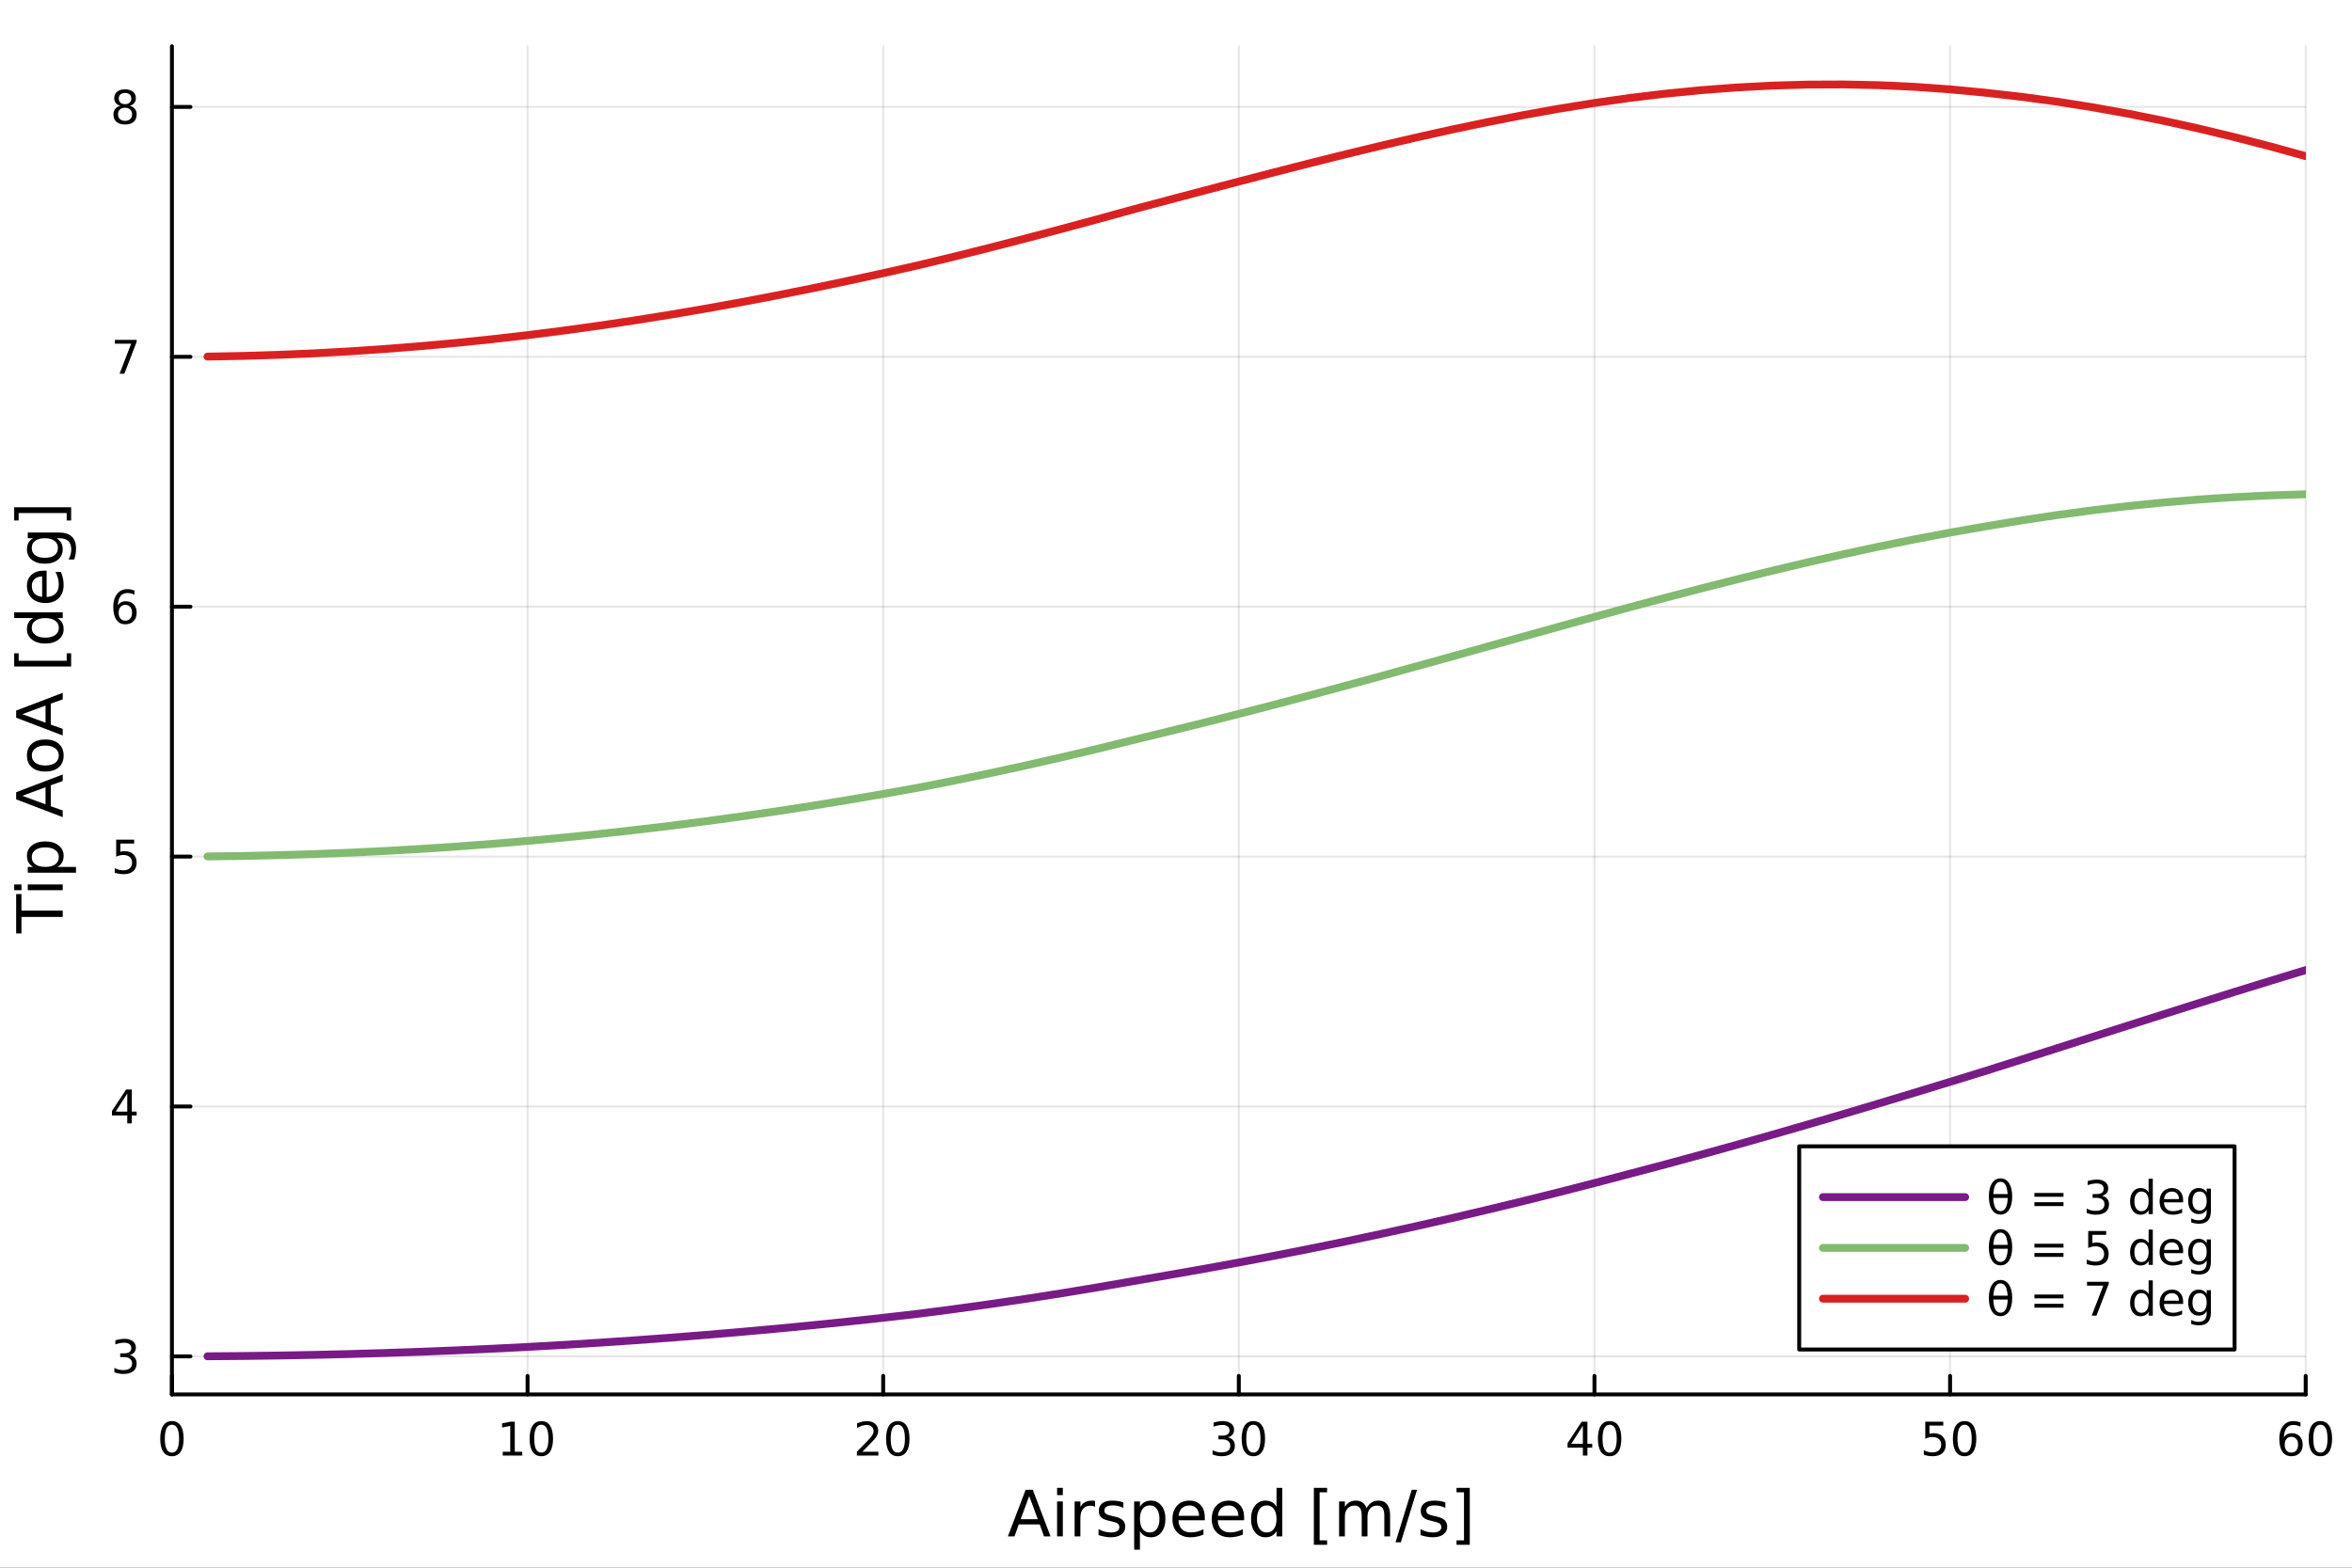 <?xml version="1.0" encoding="utf-8"?>
<svg xmlns="http://www.w3.org/2000/svg" xmlns:xlink="http://www.w3.org/1999/xlink" width="600" height="400" viewBox="0 0 2400 1600">
<rect x="0" y="0" width="2400" height="1600" fill="#333333" stroke="none"/>
<defs>
  <clipPath id="clip520">
    <rect x="0" y="0" width="2400" height="1600"/>
  </clipPath>
</defs>
<path clip-path="url(#clip520)" d="M0 1600 L2400 1600 L2400 0 L0 0  Z" fill="#ffffff" fill-rule="evenodd" fill-opacity="1"/>
<defs>
  <clipPath id="clip521">
    <rect x="480" y="0" width="1681" height="1600"/>
  </clipPath>
</defs>
<path clip-path="url(#clip520)" d="M175.445 1423.18 L2352.76 1423.18 L2352.76 47.244 L175.445 47.244  Z" fill="#ffffff" fill-rule="evenodd" fill-opacity="1"/>
<defs>
  <clipPath id="clip522">
    <rect x="175" y="47" width="2178" height="1377"/>
  </clipPath>
</defs>
<polyline clip-path="url(#clip522)" style="stroke:#000000; stroke-linecap:round; stroke-linejoin:round; stroke-width:2; stroke-opacity:0.1; fill:none" points="175.445,1423.18 175.445,47.244 "/>
<polyline clip-path="url(#clip522)" style="stroke:#000000; stroke-linecap:round; stroke-linejoin:round; stroke-width:2; stroke-opacity:0.1; fill:none" points="538.33,1423.18 538.33,47.244 "/>
<polyline clip-path="url(#clip522)" style="stroke:#000000; stroke-linecap:round; stroke-linejoin:round; stroke-width:2; stroke-opacity:0.1; fill:none" points="901.215,1423.18 901.215,47.244 "/>
<polyline clip-path="url(#clip522)" style="stroke:#000000; stroke-linecap:round; stroke-linejoin:round; stroke-width:2; stroke-opacity:0.1; fill:none" points="1264.1,1423.18 1264.1,47.244 "/>
<polyline clip-path="url(#clip522)" style="stroke:#000000; stroke-linecap:round; stroke-linejoin:round; stroke-width:2; stroke-opacity:0.1; fill:none" points="1626.99,1423.18 1626.99,47.244 "/>
<polyline clip-path="url(#clip522)" style="stroke:#000000; stroke-linecap:round; stroke-linejoin:round; stroke-width:2; stroke-opacity:0.1; fill:none" points="1989.87,1423.18 1989.87,47.244 "/>
<polyline clip-path="url(#clip522)" style="stroke:#000000; stroke-linecap:round; stroke-linejoin:round; stroke-width:2; stroke-opacity:0.1; fill:none" points="2352.76,1423.18 2352.76,47.244 "/>
<polyline clip-path="url(#clip522)" style="stroke:#000000; stroke-linecap:round; stroke-linejoin:round; stroke-width:2; stroke-opacity:0.1; fill:none" points="175.445,1384.33 2352.76,1384.33 "/>
<polyline clip-path="url(#clip522)" style="stroke:#000000; stroke-linecap:round; stroke-linejoin:round; stroke-width:2; stroke-opacity:0.1; fill:none" points="175.445,1129.29 2352.76,1129.29 "/>
<polyline clip-path="url(#clip522)" style="stroke:#000000; stroke-linecap:round; stroke-linejoin:round; stroke-width:2; stroke-opacity:0.1; fill:none" points="175.445,874.242 2352.76,874.242 "/>
<polyline clip-path="url(#clip522)" style="stroke:#000000; stroke-linecap:round; stroke-linejoin:round; stroke-width:2; stroke-opacity:0.1; fill:none" points="175.445,619.197 2352.76,619.197 "/>
<polyline clip-path="url(#clip522)" style="stroke:#000000; stroke-linecap:round; stroke-linejoin:round; stroke-width:2; stroke-opacity:0.1; fill:none" points="175.445,364.151 2352.76,364.151 "/>
<polyline clip-path="url(#clip522)" style="stroke:#000000; stroke-linecap:round; stroke-linejoin:round; stroke-width:2; stroke-opacity:0.1; fill:none" points="175.445,109.106 2352.76,109.106 "/>
<polyline clip-path="url(#clip520)" style="stroke:#000000; stroke-linecap:round; stroke-linejoin:round; stroke-width:4; stroke-opacity:1; fill:none" points="175.445,1423.18 2352.76,1423.18 "/>
<polyline clip-path="url(#clip520)" style="stroke:#000000; stroke-linecap:round; stroke-linejoin:round; stroke-width:4; stroke-opacity:1; fill:none" points="175.445,1423.18 175.445,1404.28 "/>
<polyline clip-path="url(#clip520)" style="stroke:#000000; stroke-linecap:round; stroke-linejoin:round; stroke-width:4; stroke-opacity:1; fill:none" points="538.33,1423.18 538.33,1404.28 "/>
<polyline clip-path="url(#clip520)" style="stroke:#000000; stroke-linecap:round; stroke-linejoin:round; stroke-width:4; stroke-opacity:1; fill:none" points="901.215,1423.18 901.215,1404.28 "/>
<polyline clip-path="url(#clip520)" style="stroke:#000000; stroke-linecap:round; stroke-linejoin:round; stroke-width:4; stroke-opacity:1; fill:none" points="1264.1,1423.18 1264.1,1404.28 "/>
<polyline clip-path="url(#clip520)" style="stroke:#000000; stroke-linecap:round; stroke-linejoin:round; stroke-width:4; stroke-opacity:1; fill:none" points="1626.99,1423.18 1626.99,1404.28 "/>
<polyline clip-path="url(#clip520)" style="stroke:#000000; stroke-linecap:round; stroke-linejoin:round; stroke-width:4; stroke-opacity:1; fill:none" points="1989.87,1423.18 1989.87,1404.28 "/>
<polyline clip-path="url(#clip520)" style="stroke:#000000; stroke-linecap:round; stroke-linejoin:round; stroke-width:4; stroke-opacity:1; fill:none" points="2352.76,1423.18 2352.76,1404.28 "/>
<path clip-path="url(#clip520)" d="M175.445 1454.1 Q171.834 1454.1 170.005 1457.66 Q168.2 1461.2 168.2 1468.33 Q168.2 1475.44 170.005 1479.01 Q171.834 1482.55 175.445 1482.55 Q179.079 1482.55 180.885 1479.01 Q182.714 1475.44 182.714 1468.33 Q182.714 1461.2 180.885 1457.66 Q179.079 1454.1 175.445 1454.1 M175.445 1450.39 Q181.255 1450.39 184.311 1455 Q187.39 1459.58 187.39 1468.33 Q187.39 1477.06 184.311 1481.67 Q181.255 1486.25 175.445 1486.25 Q169.635 1486.25 166.556 1481.67 Q163.501 1477.06 163.501 1468.33 Q163.501 1459.58 166.556 1455 Q169.635 1450.39 175.445 1450.39 Z" fill="#000000" fill-rule="nonzero" fill-opacity="1" /><path clip-path="url(#clip520)" d="M513.018 1481.64 L520.657 1481.64 L520.657 1455.28 L512.347 1456.95 L512.347 1452.69 L520.611 1451.02 L525.286 1451.02 L525.286 1481.64 L532.925 1481.64 L532.925 1485.58 L513.018 1485.58 L513.018 1481.64 Z" fill="#000000" fill-rule="nonzero" fill-opacity="1" /><path clip-path="url(#clip520)" d="M552.37 1454.1 Q548.759 1454.1 546.93 1457.66 Q545.124 1461.2 545.124 1468.33 Q545.124 1475.44 546.93 1479.01 Q548.759 1482.55 552.37 1482.55 Q556.004 1482.55 557.809 1479.01 Q559.638 1475.44 559.638 1468.33 Q559.638 1461.2 557.809 1457.66 Q556.004 1454.1 552.37 1454.1 M552.37 1450.39 Q558.18 1450.39 561.235 1455 Q564.314 1459.58 564.314 1468.33 Q564.314 1477.06 561.235 1481.67 Q558.18 1486.25 552.37 1486.25 Q546.559 1486.25 543.481 1481.67 Q540.425 1477.06 540.425 1468.33 Q540.425 1459.58 543.481 1455 Q546.559 1450.39 552.37 1450.39 Z" fill="#000000" fill-rule="nonzero" fill-opacity="1" /><path clip-path="url(#clip520)" d="M879.989 1481.64 L896.308 1481.64 L896.308 1485.58 L874.364 1485.58 L874.364 1481.64 Q877.026 1478.89 881.609 1474.26 Q886.216 1469.61 887.396 1468.27 Q889.641 1465.74 890.521 1464.01 Q891.424 1462.25 891.424 1460.56 Q891.424 1457.8 889.479 1456.07 Q887.558 1454.33 884.456 1454.33 Q882.257 1454.33 879.804 1455.09 Q877.373 1455.86 874.595 1457.41 L874.595 1452.69 Q877.419 1451.55 879.873 1450.97 Q882.327 1450.39 884.364 1450.39 Q889.734 1450.39 892.928 1453.08 Q896.123 1455.77 896.123 1460.26 Q896.123 1462.39 895.313 1464.31 Q894.526 1466.2 892.419 1468.8 Q891.84 1469.47 888.739 1472.69 Q885.637 1475.88 879.989 1481.64 Z" fill="#000000" fill-rule="nonzero" fill-opacity="1" /><path clip-path="url(#clip520)" d="M916.123 1454.1 Q912.512 1454.1 910.683 1457.66 Q908.877 1461.2 908.877 1468.33 Q908.877 1475.44 910.683 1479.01 Q912.512 1482.55 916.123 1482.55 Q919.757 1482.55 921.563 1479.01 Q923.391 1475.44 923.391 1468.33 Q923.391 1461.2 921.563 1457.66 Q919.757 1454.1 916.123 1454.1 M916.123 1450.39 Q921.933 1450.39 924.988 1455 Q928.067 1459.58 928.067 1468.33 Q928.067 1477.06 924.988 1481.67 Q921.933 1486.25 916.123 1486.25 Q910.313 1486.25 907.234 1481.67 Q904.178 1477.06 904.178 1468.33 Q904.178 1459.58 907.234 1455 Q910.313 1450.39 916.123 1450.39 Z" fill="#000000" fill-rule="nonzero" fill-opacity="1" /><path clip-path="url(#clip520)" d="M1252.94 1466.95 Q1256.3 1467.66 1258.17 1469.93 Q1260.07 1472.2 1260.07 1475.53 Q1260.07 1480.65 1256.55 1483.45 Q1253.04 1486.25 1246.55 1486.25 Q1244.38 1486.25 1242.06 1485.81 Q1239.77 1485.39 1237.32 1484.54 L1237.32 1480.02 Q1239.26 1481.16 1241.58 1481.74 Q1243.89 1482.32 1246.42 1482.32 Q1250.81 1482.32 1253.11 1480.58 Q1255.42 1478.84 1255.42 1475.53 Q1255.42 1472.48 1253.27 1470.77 Q1251.14 1469.03 1247.32 1469.03 L1243.29 1469.03 L1243.29 1465.19 L1247.5 1465.19 Q1250.95 1465.19 1252.78 1463.82 Q1254.61 1462.43 1254.61 1459.84 Q1254.61 1457.18 1252.71 1455.77 Q1250.84 1454.33 1247.32 1454.33 Q1245.4 1454.33 1243.2 1454.75 Q1241 1455.16 1238.36 1456.04 L1238.36 1451.88 Q1241.02 1451.14 1243.34 1450.77 Q1245.67 1450.39 1247.73 1450.39 Q1253.06 1450.39 1256.16 1452.83 Q1259.26 1455.23 1259.26 1459.35 Q1259.26 1462.22 1257.62 1464.21 Q1255.98 1466.18 1252.94 1466.95 Z" fill="#000000" fill-rule="nonzero" fill-opacity="1" /><path clip-path="url(#clip520)" d="M1278.94 1454.1 Q1275.33 1454.1 1273.5 1457.66 Q1271.69 1461.2 1271.69 1468.33 Q1271.69 1475.44 1273.5 1479.01 Q1275.33 1482.55 1278.94 1482.55 Q1282.57 1482.55 1284.38 1479.01 Q1286.21 1475.44 1286.21 1468.33 Q1286.21 1461.2 1284.38 1457.66 Q1282.57 1454.1 1278.94 1454.1 M1278.94 1450.39 Q1284.75 1450.39 1287.8 1455 Q1290.88 1459.58 1290.88 1468.33 Q1290.88 1477.06 1287.8 1481.67 Q1284.75 1486.25 1278.94 1486.25 Q1273.13 1486.25 1270.05 1481.67 Q1266.99 1477.06 1266.99 1468.33 Q1266.99 1459.58 1270.05 1455 Q1273.13 1450.39 1278.94 1450.39 Z" fill="#000000" fill-rule="nonzero" fill-opacity="1" /><path clip-path="url(#clip520)" d="M1615.16 1455.09 L1603.35 1473.54 L1615.16 1473.54 L1615.16 1455.09 M1613.93 1451.02 L1619.81 1451.02 L1619.81 1473.54 L1624.74 1473.54 L1624.74 1477.43 L1619.81 1477.43 L1619.81 1485.58 L1615.16 1485.58 L1615.16 1477.43 L1599.56 1477.43 L1599.56 1472.92 L1613.93 1451.02 Z" fill="#000000" fill-rule="nonzero" fill-opacity="1" /><path clip-path="url(#clip520)" d="M1642.47 1454.1 Q1638.86 1454.1 1637.03 1457.66 Q1635.23 1461.2 1635.23 1468.33 Q1635.23 1475.44 1637.03 1479.01 Q1638.86 1482.55 1642.47 1482.55 Q1646.11 1482.55 1647.91 1479.01 Q1649.74 1475.44 1649.74 1468.33 Q1649.74 1461.2 1647.91 1457.66 Q1646.11 1454.1 1642.47 1454.1 M1642.47 1450.39 Q1648.28 1450.39 1651.34 1455 Q1654.42 1459.58 1654.42 1468.33 Q1654.42 1477.06 1651.34 1481.67 Q1648.28 1486.25 1642.47 1486.25 Q1636.66 1486.25 1633.58 1481.67 Q1630.53 1477.06 1630.53 1468.33 Q1630.53 1459.58 1633.58 1455 Q1636.66 1450.39 1642.47 1450.39 Z" fill="#000000" fill-rule="nonzero" fill-opacity="1" /><path clip-path="url(#clip520)" d="M1964.57 1451.02 L1982.93 1451.02 L1982.93 1454.96 L1968.85 1454.96 L1968.85 1463.43 Q1969.87 1463.08 1970.89 1462.92 Q1971.91 1462.73 1972.93 1462.73 Q1978.71 1462.73 1982.09 1465.9 Q1985.47 1469.08 1985.47 1474.49 Q1985.47 1480.07 1982 1483.17 Q1978.53 1486.25 1972.21 1486.25 Q1970.03 1486.25 1967.76 1485.88 Q1965.52 1485.51 1963.11 1484.77 L1963.11 1480.07 Q1965.19 1481.2 1967.42 1481.76 Q1969.64 1482.32 1972.12 1482.32 Q1976.12 1482.32 1978.46 1480.21 Q1980.8 1478.1 1980.8 1474.49 Q1980.8 1470.88 1978.46 1468.77 Q1976.12 1466.67 1972.12 1466.67 Q1970.24 1466.67 1968.37 1467.08 Q1966.51 1467.5 1964.57 1468.38 L1964.57 1451.02 Z" fill="#000000" fill-rule="nonzero" fill-opacity="1" /><path clip-path="url(#clip520)" d="M2004.69 1454.1 Q2001.07 1454.1 1999.25 1457.66 Q1997.44 1461.2 1997.44 1468.33 Q1997.44 1475.44 1999.25 1479.01 Q2001.07 1482.55 2004.69 1482.55 Q2008.32 1482.55 2010.13 1479.01 Q2011.95 1475.44 2011.95 1468.33 Q2011.95 1461.2 2010.13 1457.66 Q2008.32 1454.1 2004.69 1454.1 M2004.69 1450.39 Q2010.5 1450.39 2013.55 1455 Q2016.63 1459.58 2016.63 1468.33 Q2016.63 1477.06 2013.55 1481.67 Q2010.5 1486.25 2004.69 1486.25 Q1998.88 1486.25 1995.8 1481.67 Q1992.74 1477.06 1992.74 1468.33 Q1992.74 1459.58 1995.8 1455 Q1998.88 1450.39 2004.69 1450.39 Z" fill="#000000" fill-rule="nonzero" fill-opacity="1" /><path clip-path="url(#clip520)" d="M2338.16 1466.44 Q2335.01 1466.44 2333.16 1468.59 Q2331.33 1470.74 2331.33 1474.49 Q2331.33 1478.22 2333.16 1480.39 Q2335.01 1482.55 2338.16 1482.55 Q2341.31 1482.55 2343.14 1480.39 Q2344.99 1478.22 2344.99 1474.49 Q2344.99 1470.74 2343.14 1468.59 Q2341.31 1466.44 2338.16 1466.44 M2347.44 1451.78 L2347.44 1456.04 Q2345.68 1455.21 2343.88 1454.77 Q2342.1 1454.33 2340.34 1454.33 Q2335.71 1454.33 2333.25 1457.45 Q2330.82 1460.58 2330.48 1466.9 Q2331.84 1464.89 2333.9 1463.82 Q2335.96 1462.73 2338.44 1462.73 Q2343.65 1462.73 2346.66 1465.9 Q2349.69 1469.05 2349.69 1474.49 Q2349.69 1479.82 2346.54 1483.03 Q2343.39 1486.25 2338.16 1486.25 Q2332.17 1486.25 2328.99 1481.67 Q2325.82 1477.06 2325.82 1468.33 Q2325.82 1460.14 2329.71 1455.28 Q2333.6 1450.39 2340.15 1450.39 Q2341.91 1450.39 2343.69 1450.74 Q2345.5 1451.09 2347.44 1451.78 Z" fill="#000000" fill-rule="nonzero" fill-opacity="1" /><path clip-path="url(#clip520)" d="M2367.74 1454.1 Q2364.13 1454.1 2362.3 1457.66 Q2360.5 1461.2 2360.5 1468.33 Q2360.5 1475.44 2362.3 1479.01 Q2364.13 1482.55 2367.74 1482.55 Q2371.38 1482.55 2373.18 1479.01 Q2375.01 1475.44 2375.01 1468.33 Q2375.01 1461.2 2373.18 1457.66 Q2371.38 1454.1 2367.74 1454.1 M2367.74 1450.39 Q2373.55 1450.39 2376.61 1455 Q2379.69 1459.58 2379.69 1468.33 Q2379.69 1477.06 2376.61 1481.67 Q2373.55 1486.25 2367.74 1486.25 Q2361.93 1486.25 2358.86 1481.67 Q2355.8 1477.06 2355.8 1468.33 Q2355.8 1459.58 2358.86 1455 Q2361.93 1450.39 2367.74 1450.39 Z" fill="#000000" fill-rule="nonzero" fill-opacity="1" /><path clip-path="url(#clip520)" d="M1050.21 1526.86 L1041.49 1550.51 L1058.97 1550.51 L1050.21 1526.86 M1046.58 1520.52 L1053.87 1520.52 L1071.98 1568.04 L1065.3 1568.04 L1060.97 1555.85 L1039.55 1555.85 L1035.22 1568.04 L1028.44 1568.04 L1046.58 1520.52 Z" fill="#000000" fill-rule="nonzero" fill-opacity="1" /><path clip-path="url(#clip520)" d="M1078.67 1532.4 L1084.52 1532.4 L1084.52 1568.04 L1078.67 1568.04 L1078.67 1532.4 M1078.67 1518.52 L1084.52 1518.52 L1084.52 1525.93 L1078.67 1525.93 L1078.67 1518.52 Z" fill="#000000" fill-rule="nonzero" fill-opacity="1" /><path clip-path="url(#clip520)" d="M1117.43 1537.87 Q1116.45 1537.3 1115.27 1537.04 Q1114.12 1536.76 1112.72 1536.76 Q1107.76 1536.76 1105.09 1540 Q1102.44 1543.22 1102.44 1549.27 L1102.44 1568.04 L1096.56 1568.04 L1096.56 1532.4 L1102.44 1532.4 L1102.44 1537.93 Q1104.29 1534.69 1107.25 1533.13 Q1110.21 1531.54 1114.44 1531.54 Q1115.05 1531.54 1115.78 1531.63 Q1116.51 1531.7 1117.4 1531.85 L1117.43 1537.87 Z" fill="#000000" fill-rule="nonzero" fill-opacity="1" /><path clip-path="url(#clip520)" d="M1146.3 1533.45 L1146.3 1538.98 Q1143.82 1537.71 1141.15 1537.07 Q1138.47 1536.44 1135.61 1536.44 Q1131.25 1536.44 1129.05 1537.77 Q1126.89 1539.11 1126.89 1541.79 Q1126.89 1543.82 1128.45 1545 Q1130.01 1546.15 1134.72 1547.2 L1136.72 1547.64 Q1142.96 1548.98 1145.57 1551.43 Q1148.21 1553.85 1148.21 1558.21 Q1148.21 1563.17 1144.27 1566.07 Q1140.35 1568.97 1133.48 1568.97 Q1130.61 1568.97 1127.49 1568.39 Q1124.41 1567.85 1120.97 1566.74 L1120.97 1560.69 Q1124.21 1562.38 1127.37 1563.24 Q1130.52 1564.07 1133.6 1564.07 Q1137.74 1564.07 1139.97 1562.66 Q1142.2 1561.23 1142.2 1558.65 Q1142.2 1556.27 1140.57 1554.99 Q1138.98 1553.72 1133.54 1552.54 L1131.5 1552.07 Q1126.06 1550.92 1123.64 1548.56 Q1121.22 1546.18 1121.22 1542.04 Q1121.22 1537.01 1124.79 1534.27 Q1128.35 1531.54 1134.91 1531.54 Q1138.16 1531.54 1141.02 1532.01 Q1143.88 1532.49 1146.3 1533.45 Z" fill="#000000" fill-rule="nonzero" fill-opacity="1" /><path clip-path="url(#clip520)" d="M1163.2 1562.7 L1163.2 1581.6 L1157.32 1581.6 L1157.32 1532.4 L1163.2 1532.4 L1163.2 1537.81 Q1165.05 1534.62 1167.85 1533.1 Q1170.68 1531.54 1174.6 1531.54 Q1181.09 1531.54 1185.13 1536.69 Q1189.21 1541.85 1189.21 1550.25 Q1189.21 1558.65 1185.13 1563.81 Q1181.09 1568.97 1174.6 1568.97 Q1170.68 1568.97 1167.85 1567.44 Q1165.05 1565.88 1163.2 1562.7 M1183.13 1550.25 Q1183.13 1543.79 1180.46 1540.13 Q1177.81 1536.44 1173.17 1536.44 Q1168.52 1536.44 1165.85 1540.13 Q1163.2 1543.79 1163.2 1550.25 Q1163.2 1556.71 1165.85 1560.4 Q1168.52 1564.07 1173.17 1564.07 Q1177.81 1564.07 1180.46 1560.4 Q1183.13 1556.71 1183.13 1550.25 Z" fill="#000000" fill-rule="nonzero" fill-opacity="1" /><path clip-path="url(#clip520)" d="M1229.41 1548.76 L1229.41 1551.62 L1202.48 1551.62 Q1202.86 1557.67 1206.11 1560.85 Q1209.39 1564 1215.21 1564 Q1218.59 1564 1221.74 1563.17 Q1224.92 1562.35 1228.04 1560.69 L1228.04 1566.23 Q1224.89 1567.57 1221.58 1568.27 Q1218.27 1568.97 1214.86 1568.97 Q1206.33 1568.97 1201.33 1564 Q1196.37 1559.04 1196.37 1550.57 Q1196.37 1541.82 1201.08 1536.69 Q1205.82 1531.54 1213.84 1531.54 Q1221.04 1531.54 1225.21 1536.18 Q1229.41 1540.8 1229.41 1548.76 M1223.55 1547.04 Q1223.49 1542.23 1220.85 1539.37 Q1218.24 1536.5 1213.91 1536.5 Q1209.01 1536.5 1206.05 1539.27 Q1203.12 1542.04 1202.67 1547.07 L1223.55 1547.04 Z" fill="#000000" fill-rule="nonzero" fill-opacity="1" /><path clip-path="url(#clip520)" d="M1269.51 1548.76 L1269.51 1551.62 L1242.58 1551.62 Q1242.97 1557.67 1246.21 1560.85 Q1249.49 1564 1255.32 1564 Q1258.69 1564 1261.84 1563.17 Q1265.02 1562.35 1268.14 1560.69 L1268.14 1566.23 Q1264.99 1567.57 1261.68 1568.27 Q1258.37 1568.97 1254.97 1568.97 Q1246.44 1568.97 1241.44 1564 Q1236.47 1559.04 1236.47 1550.57 Q1236.47 1541.82 1241.18 1536.69 Q1245.93 1531.54 1253.95 1531.54 Q1261.14 1531.54 1265.31 1536.18 Q1269.51 1540.8 1269.51 1548.76 M1263.65 1547.04 Q1263.59 1542.23 1260.95 1539.37 Q1258.34 1536.5 1254.01 1536.5 Q1249.11 1536.5 1246.15 1539.27 Q1243.22 1542.04 1242.78 1547.07 L1263.65 1547.04 Z" fill="#000000" fill-rule="nonzero" fill-opacity="1" /><path clip-path="url(#clip520)" d="M1302.58 1537.81 L1302.58 1518.52 L1308.44 1518.52 L1308.44 1568.04 L1302.58 1568.04 L1302.58 1562.7 Q1300.74 1565.88 1297.9 1567.44 Q1295.1 1568.97 1291.15 1568.97 Q1284.69 1568.97 1280.62 1563.81 Q1276.58 1558.65 1276.58 1550.25 Q1276.58 1541.85 1280.62 1536.69 Q1284.69 1531.54 1291.15 1531.54 Q1295.1 1531.54 1297.9 1533.1 Q1300.74 1534.62 1302.58 1537.81 M1282.62 1550.25 Q1282.62 1556.71 1285.27 1560.4 Q1287.94 1564.07 1292.59 1564.07 Q1297.23 1564.07 1299.91 1560.4 Q1302.58 1556.71 1302.58 1550.25 Q1302.58 1543.79 1299.91 1540.13 Q1297.23 1536.44 1292.59 1536.44 Q1287.94 1536.44 1285.27 1540.13 Q1282.62 1543.79 1282.62 1550.25 Z" fill="#000000" fill-rule="nonzero" fill-opacity="1" /><path clip-path="url(#clip520)" d="M1340.68 1518.52 L1354.18 1518.52 L1354.18 1523.07 L1346.54 1523.07 L1346.54 1572.09 L1354.18 1572.09 L1354.18 1576.64 L1340.68 1576.64 L1340.68 1518.52 Z" fill="#000000" fill-rule="nonzero" fill-opacity="1" /><path clip-path="url(#clip520)" d="M1394.41 1539.24 Q1396.6 1535.29 1399.66 1533.41 Q1402.71 1531.54 1406.85 1531.54 Q1412.42 1531.54 1415.45 1535.45 Q1418.47 1539.33 1418.47 1546.53 L1418.47 1568.04 L1412.58 1568.04 L1412.58 1546.72 Q1412.58 1541.59 1410.77 1539.11 Q1408.95 1536.63 1405.23 1536.63 Q1400.68 1536.63 1398.04 1539.65 Q1395.39 1542.68 1395.39 1547.9 L1395.39 1568.04 L1389.5 1568.04 L1389.5 1546.72 Q1389.5 1541.56 1387.69 1539.11 Q1385.88 1536.63 1382.09 1536.63 Q1377.6 1536.63 1374.96 1539.68 Q1372.32 1542.71 1372.32 1547.9 L1372.32 1568.04 L1366.43 1568.04 L1366.43 1532.4 L1372.32 1532.4 L1372.32 1537.93 Q1374.32 1534.66 1377.12 1533.1 Q1379.92 1531.54 1383.78 1531.54 Q1387.66 1531.54 1390.36 1533.51 Q1393.1 1535.48 1394.41 1539.24 Z" fill="#000000" fill-rule="nonzero" fill-opacity="1" /><path clip-path="url(#clip520)" d="M1440.56 1520.52 L1445.97 1520.52 L1429.42 1574.09 L1424.01 1574.09 L1440.56 1520.52 Z" fill="#000000" fill-rule="nonzero" fill-opacity="1" /><path clip-path="url(#clip520)" d="M1474.84 1533.45 L1474.84 1538.98 Q1472.35 1537.71 1469.68 1537.07 Q1467.01 1536.44 1464.14 1536.44 Q1459.78 1536.44 1457.59 1537.77 Q1455.42 1539.11 1455.42 1541.79 Q1455.42 1543.82 1456.98 1545 Q1458.54 1546.15 1463.25 1547.2 L1465.26 1547.64 Q1471.5 1548.98 1474.11 1551.43 Q1476.75 1553.85 1476.75 1558.21 Q1476.75 1563.17 1472.8 1566.07 Q1468.89 1568.97 1462.01 1568.97 Q1459.15 1568.97 1456.03 1568.39 Q1452.94 1567.85 1449.5 1566.74 L1449.5 1560.69 Q1452.75 1562.38 1455.9 1563.24 Q1459.05 1564.07 1462.14 1564.07 Q1466.28 1564.07 1468.5 1562.66 Q1470.73 1561.23 1470.73 1558.65 Q1470.73 1556.27 1469.11 1554.99 Q1467.52 1553.72 1462.07 1552.54 L1460.04 1552.07 Q1454.59 1550.92 1452.18 1548.56 Q1449.76 1546.18 1449.76 1542.04 Q1449.76 1537.01 1453.32 1534.27 Q1456.89 1531.54 1463.44 1531.54 Q1466.69 1531.54 1469.55 1532.01 Q1472.42 1532.49 1474.84 1533.45 Z" fill="#000000" fill-rule="nonzero" fill-opacity="1" /><path clip-path="url(#clip520)" d="M1499.76 1518.52 L1499.76 1576.64 L1486.26 1576.64 L1486.26 1572.09 L1493.87 1572.09 L1493.87 1523.07 L1486.26 1523.07 L1486.26 1518.52 L1499.76 1518.52 Z" fill="#000000" fill-rule="nonzero" fill-opacity="1" /><polyline clip-path="url(#clip520)" style="stroke:#000000; stroke-linecap:round; stroke-linejoin:round; stroke-width:4; stroke-opacity:1; fill:none" points="175.445,1423.18 175.445,47.244 "/>
<polyline clip-path="url(#clip520)" style="stroke:#000000; stroke-linecap:round; stroke-linejoin:round; stroke-width:4; stroke-opacity:1; fill:none" points="175.445,1384.33 194.343,1384.33 "/>
<polyline clip-path="url(#clip520)" style="stroke:#000000; stroke-linecap:round; stroke-linejoin:round; stroke-width:4; stroke-opacity:1; fill:none" points="175.445,1129.29 194.343,1129.29 "/>
<polyline clip-path="url(#clip520)" style="stroke:#000000; stroke-linecap:round; stroke-linejoin:round; stroke-width:4; stroke-opacity:1; fill:none" points="175.445,874.242 194.343,874.242 "/>
<polyline clip-path="url(#clip520)" style="stroke:#000000; stroke-linecap:round; stroke-linejoin:round; stroke-width:4; stroke-opacity:1; fill:none" points="175.445,619.197 194.343,619.197 "/>
<polyline clip-path="url(#clip520)" style="stroke:#000000; stroke-linecap:round; stroke-linejoin:round; stroke-width:4; stroke-opacity:1; fill:none" points="175.445,364.151 194.343,364.151 "/>
<polyline clip-path="url(#clip520)" style="stroke:#000000; stroke-linecap:round; stroke-linejoin:round; stroke-width:4; stroke-opacity:1; fill:none" points="175.445,109.106 194.343,109.106 "/>
<path clip-path="url(#clip520)" d="M132.316 1382.98 Q135.672 1383.7 137.547 1385.97 Q139.445 1388.23 139.445 1391.57 Q139.445 1396.68 135.927 1399.48 Q132.408 1402.28 125.927 1402.28 Q123.751 1402.28 121.436 1401.84 Q119.144 1401.43 116.691 1400.57 L116.691 1396.06 Q118.635 1397.19 120.95 1397.77 Q123.265 1398.35 125.788 1398.35 Q130.186 1398.35 132.478 1396.61 Q134.792 1394.88 134.792 1391.57 Q134.792 1388.51 132.64 1386.8 Q130.51 1385.06 126.691 1385.06 L122.663 1385.06 L122.663 1381.22 L126.876 1381.22 Q130.325 1381.22 132.154 1379.85 Q133.982 1378.47 133.982 1375.87 Q133.982 1373.21 132.084 1371.8 Q130.209 1370.36 126.691 1370.36 Q124.769 1370.36 122.57 1370.78 Q120.371 1371.2 117.732 1372.08 L117.732 1367.91 Q120.394 1367.17 122.709 1366.8 Q125.047 1366.43 127.107 1366.43 Q132.431 1366.43 135.533 1368.86 Q138.635 1371.27 138.635 1375.39 Q138.635 1378.26 136.992 1380.25 Q135.348 1382.22 132.316 1382.98 Z" fill="#000000" fill-rule="nonzero" fill-opacity="1" /><path clip-path="url(#clip520)" d="M129.862 1116.08 L118.056 1134.53 L129.862 1134.53 L129.862 1116.08 M128.635 1112.01 L134.515 1112.01 L134.515 1134.53 L139.445 1134.53 L139.445 1138.42 L134.515 1138.42 L134.515 1146.57 L129.862 1146.57 L129.862 1138.42 L114.26 1138.42 L114.26 1133.91 L128.635 1112.01 Z" fill="#000000" fill-rule="nonzero" fill-opacity="1" /><path clip-path="url(#clip520)" d="M118.543 856.962 L136.899 856.962 L136.899 860.898 L122.825 860.898 L122.825 869.37 Q123.843 869.022 124.862 868.86 Q125.88 868.675 126.899 868.675 Q132.686 868.675 136.066 871.847 Q139.445 875.018 139.445 880.434 Q139.445 886.013 135.973 889.115 Q132.501 892.194 126.181 892.194 Q124.005 892.194 121.737 891.823 Q119.492 891.453 117.084 890.712 L117.084 886.013 Q119.168 887.147 121.39 887.703 Q123.612 888.258 126.089 888.258 Q130.093 888.258 132.431 886.152 Q134.769 884.046 134.769 880.434 Q134.769 876.823 132.431 874.717 Q130.093 872.61 126.089 872.61 Q124.214 872.61 122.339 873.027 Q120.487 873.444 118.543 874.323 L118.543 856.962 Z" fill="#000000" fill-rule="nonzero" fill-opacity="1" /><path clip-path="url(#clip520)" d="M127.917 617.333 Q124.769 617.333 122.918 619.486 Q121.089 621.639 121.089 625.389 Q121.089 629.116 122.918 631.292 Q124.769 633.444 127.917 633.444 Q131.066 633.444 132.894 631.292 Q134.746 629.116 134.746 625.389 Q134.746 621.639 132.894 619.486 Q131.066 617.333 127.917 617.333 M137.2 602.681 L137.2 606.94 Q135.441 606.107 133.635 605.667 Q131.853 605.227 130.093 605.227 Q125.464 605.227 123.01 608.352 Q120.58 611.477 120.232 617.796 Q121.598 615.782 123.658 614.718 Q125.718 613.63 128.195 613.63 Q133.404 613.63 136.413 616.801 Q139.445 619.949 139.445 625.389 Q139.445 630.713 136.297 633.931 Q133.149 637.148 127.917 637.148 Q121.922 637.148 118.751 632.565 Q115.58 627.958 115.58 619.232 Q115.58 611.037 119.468 606.176 Q123.357 601.292 129.908 601.292 Q131.667 601.292 133.45 601.639 Q135.255 601.986 137.2 602.681 Z" fill="#000000" fill-rule="nonzero" fill-opacity="1" /><path clip-path="url(#clip520)" d="M117.223 346.871 L139.445 346.871 L139.445 348.862 L126.899 381.431 L122.015 381.431 L133.82 350.806 L117.223 350.806 L117.223 346.871 Z" fill="#000000" fill-rule="nonzero" fill-opacity="1" /><path clip-path="url(#clip520)" d="M127.593 109.974 Q124.26 109.974 122.339 111.756 Q120.441 113.539 120.441 116.664 Q120.441 119.789 122.339 121.571 Q124.26 123.353 127.593 123.353 Q130.927 123.353 132.848 121.571 Q134.769 119.765 134.769 116.664 Q134.769 113.539 132.848 111.756 Q130.95 109.974 127.593 109.974 M122.918 107.983 Q119.908 107.242 118.218 105.182 Q116.552 103.122 116.552 100.159 Q116.552 96.016 119.492 93.608 Q122.455 91.201 127.593 91.201 Q132.755 91.201 135.695 93.608 Q138.635 96.016 138.635 100.159 Q138.635 103.122 136.945 105.182 Q135.279 107.242 132.292 107.983 Q135.672 108.77 137.547 111.062 Q139.445 113.353 139.445 116.664 Q139.445 121.687 136.367 124.372 Q133.311 127.057 127.593 127.057 Q121.876 127.057 118.797 124.372 Q115.742 121.687 115.742 116.664 Q115.742 113.353 117.64 111.062 Q119.538 108.77 122.918 107.983 M121.205 100.599 Q121.205 103.284 122.871 104.789 Q124.561 106.293 127.593 106.293 Q130.603 106.293 132.292 104.789 Q134.005 103.284 134.005 100.599 Q134.005 97.914 132.292 96.409 Q130.603 94.904 127.593 94.904 Q124.561 94.904 122.871 96.409 Q121.205 97.914 121.205 100.599 Z" fill="#000000" fill-rule="nonzero" fill-opacity="1" /><path clip-path="url(#clip520)" d="M16.484 952.696 L16.484 912.497 L21.895 912.497 L21.895 929.366 L64.004 929.366 L64.004 935.827 L21.895 935.827 L21.895 952.696 L16.484 952.696 Z" fill="#000000" fill-rule="nonzero" fill-opacity="1" /><path clip-path="url(#clip520)" d="M28.356 908.55 L28.356 902.694 L64.004 902.694 L64.004 908.55 L28.356 908.55 M14.479 908.55 L14.479 902.694 L21.895 902.694 L21.895 908.55 L14.479 908.55 Z" fill="#000000" fill-rule="nonzero" fill-opacity="1" /><path clip-path="url(#clip520)" d="M58.657 884.774 L77.563 884.774 L77.563 890.663 L28.356 890.663 L28.356 884.774 L33.767 884.774 Q30.584 882.928 29.056 880.127 Q27.497 877.295 27.497 873.38 Q27.497 866.887 32.653 862.844 Q37.809 858.77 46.212 858.77 Q54.615 858.77 59.771 862.844 Q64.927 866.887 64.927 873.38 Q64.927 877.295 63.399 880.127 Q61.84 882.928 58.657 884.774 M46.212 864.85 Q39.751 864.85 36.09 867.523 Q32.398 870.165 32.398 874.812 Q32.398 879.459 36.09 882.132 Q39.751 884.774 46.212 884.774 Q52.673 884.774 56.365 882.132 Q60.026 879.459 60.026 874.812 Q60.026 870.165 56.365 867.523 Q52.673 864.85 46.212 864.85 Z" fill="#000000" fill-rule="nonzero" fill-opacity="1" /><path clip-path="url(#clip520)" d="M22.818 812.205 L46.467 820.926 L46.467 803.452 L22.818 812.205 M16.484 815.834 L16.484 808.545 L64.004 790.434 L64.004 797.118 L51.814 801.447 L51.814 822.868 L64.004 827.196 L64.004 833.976 L16.484 815.834 Z" fill="#000000" fill-rule="nonzero" fill-opacity="1" /><path clip-path="url(#clip520)" d="M32.462 771.083 Q32.462 775.793 36.154 778.531 Q39.815 781.268 46.212 781.268 Q52.609 781.268 56.302 778.562 Q59.962 775.825 59.962 771.083 Q59.962 766.404 56.27 763.667 Q52.578 760.929 46.212 760.929 Q39.878 760.929 36.186 763.667 Q32.462 766.404 32.462 771.083 M27.497 771.083 Q27.497 763.444 32.462 759.083 Q37.427 754.723 46.212 754.723 Q54.965 754.723 59.962 759.083 Q64.927 763.444 64.927 771.083 Q64.927 778.753 59.962 783.114 Q54.965 787.443 46.212 787.443 Q37.427 787.443 32.462 783.114 Q27.497 778.753 27.497 771.083 Z" fill="#000000" fill-rule="nonzero" fill-opacity="1" /><path clip-path="url(#clip520)" d="M22.818 728.878 L46.467 737.599 L46.467 720.125 L22.818 728.878 M16.484 732.507 L16.484 725.218 L64.004 707.107 L64.004 713.791 L51.814 718.12 L51.814 739.541 L64.004 743.869 L64.004 750.649 L16.484 732.507 Z" fill="#000000" fill-rule="nonzero" fill-opacity="1" /><path clip-path="url(#clip520)" d="M14.479 680.244 L14.479 666.749 L19.03 666.749 L19.03 674.388 L68.046 674.388 L68.046 666.749 L72.598 666.749 L72.598 680.244 L14.479 680.244 Z" fill="#000000" fill-rule="nonzero" fill-opacity="1" /><path clip-path="url(#clip520)" d="M33.767 630.814 L14.479 630.814 L14.479 624.958 L64.004 624.958 L64.004 630.814 L58.657 630.814 Q61.84 632.66 63.399 635.493 Q64.927 638.294 64.927 642.241 Q64.927 648.702 59.771 652.776 Q54.615 656.818 46.212 656.818 Q37.809 656.818 32.653 652.776 Q27.497 648.702 27.497 642.241 Q27.497 638.294 29.056 635.493 Q30.584 632.66 33.767 630.814 M46.212 650.771 Q52.673 650.771 56.365 648.129 Q60.026 645.456 60.026 640.809 Q60.026 636.162 56.365 633.488 Q52.673 630.814 46.212 630.814 Q39.751 630.814 36.09 633.488 Q32.398 636.162 32.398 640.809 Q32.398 645.456 36.09 648.129 Q39.751 650.771 46.212 650.771 Z" fill="#000000" fill-rule="nonzero" fill-opacity="1" /><path clip-path="url(#clip520)" d="M44.716 582.403 L47.581 582.403 L47.581 609.33 Q53.628 608.948 56.811 605.702 Q59.962 602.423 59.962 596.599 Q59.962 593.225 59.134 590.074 Q58.307 586.891 56.652 583.772 L62.19 583.772 Q63.527 586.923 64.227 590.233 Q64.927 593.543 64.927 596.949 Q64.927 605.479 59.962 610.476 Q54.997 615.441 46.53 615.441 Q37.777 615.441 32.653 610.731 Q27.497 605.988 27.497 597.967 Q27.497 590.774 32.144 586.605 Q36.759 582.403 44.716 582.403 M42.997 588.26 Q38.191 588.323 35.327 590.965 Q32.462 593.575 32.462 597.904 Q32.462 602.805 35.231 605.765 Q38 608.694 43.029 609.139 L42.997 588.26 Z" fill="#000000" fill-rule="nonzero" fill-opacity="1" /><path clip-path="url(#clip520)" d="M45.766 549.333 Q39.401 549.333 35.9 551.975 Q32.398 554.585 32.398 559.327 Q32.398 564.038 35.9 566.68 Q39.401 569.29 45.766 569.29 Q52.1 569.29 55.601 566.68 Q59.103 564.038 59.103 559.327 Q59.103 554.585 55.601 551.975 Q52.1 549.333 45.766 549.333 M59.58 543.477 Q68.683 543.477 73.107 547.519 Q77.563 551.561 77.563 559.9 Q77.563 562.988 77.086 565.725 Q76.64 568.462 75.685 571.04 L69.988 571.04 Q71.388 568.462 72.057 565.948 Q72.725 563.433 72.725 560.823 Q72.725 555.062 69.701 552.198 Q66.71 549.333 60.63 549.333 L57.734 549.333 Q60.885 551.148 62.445 553.98 Q64.004 556.813 64.004 560.76 Q64.004 567.316 59.007 571.327 Q54.01 575.337 45.766 575.337 Q37.491 575.337 32.494 571.327 Q27.497 567.316 27.497 560.76 Q27.497 556.813 29.056 553.98 Q30.616 551.148 33.767 549.333 L28.356 549.333 L28.356 543.477 L59.58 543.477 Z" fill="#000000" fill-rule="nonzero" fill-opacity="1" /><path clip-path="url(#clip520)" d="M14.479 517.728 L72.598 517.728 L72.598 531.223 L68.046 531.223 L68.046 523.616 L19.03 523.616 L19.03 531.223 L14.479 531.223 L14.479 517.728 Z" fill="#000000" fill-rule="nonzero" fill-opacity="1" /><polyline clip-path="url(#clip522)" style="stroke:#781b86; stroke-linecap:round; stroke-linejoin:round; stroke-width:8; stroke-opacity:1; fill:none" points="211.734,1384.24 248.022,1383.95 284.311,1383.47 320.599,1382.8 356.888,1381.94 393.176,1380.88 429.465,1379.63 465.753,1378.19 502.042,1376.54 538.33,1374.7 574.619,1372.66 610.907,1370.42 647.196,1367.97 683.484,1365.32 719.773,1362.46 756.061,1359.38 792.35,1356.1 828.638,1352.6 864.927,1348.88 901.215,1344.94 937.504,1340.78 973.792,1336.07 1010.08,1331.03 1046.37,1325.68 1082.66,1320.02 1118.95,1314.04 1155.24,1307.72 1191.52,1301.5 1227.81,1295.14 1264.1,1288.52 1300.39,1281.63 1336.68,1274.47 1372.97,1267.05 1409.25,1259.35 1445.54,1251.37 1481.83,1243.13 1518.12,1234.61 1554.41,1225.83 1590.7,1216.78 1626.99,1207.46 1663.27,1197.92 1699.56,1188.31 1735.85,1178.46 1772.14,1168.4 1808.43,1158.13 1844.72,1147.66 1881.01,1137.01 1917.29,1126.19 1953.58,1115.24 1989.87,1104.16 2026.16,1092.98 2062.45,1081.49 2098.74,1069.93 2135.02,1058.35 2171.31,1046.76 2207.6,1035.22 2243.89,1023.74 2280.18,1012.37 2316.47,1001.14 2352.76,990.097 "/>
<polyline clip-path="url(#clip522)" style="stroke:#82ba70; stroke-linecap:round; stroke-linejoin:round; stroke-width:8; stroke-opacity:1; fill:none" points="211.734,874.083 248.022,873.604 284.311,872.806 320.599,871.688 356.888,870.25 393.176,868.492 429.465,866.414 465.753,864.015 502.042,861.295 538.33,858.255 574.619,854.895 610.907,851.214 647.196,847.212 683.484,842.892 719.773,838.252 756.061,833.296 792.35,828.023 828.638,822.437 864.927,816.539 901.215,810.333 937.504,803.823 973.792,796.697 1010.08,789.178 1046.37,781.3 1082.66,773.068 1118.95,764.484 1155.24,755.556 1191.52,746.729 1227.81,737.777 1264.1,728.599 1300.39,719.212 1336.68,709.639 1372.97,699.902 1409.25,690.025 1445.54,680.038 1481.83,669.971 1518.12,659.856 1554.41,649.729 1590.7,639.627 1626.99,629.59 1663.27,619.682 1699.56,610.047 1735.85,600.606 1772.14,591.403 1808.43,582.482 1844.72,573.885 1881.01,565.657 1917.29,557.836 1953.58,550.465 1989.87,543.579 2026.16,537.213 2062.45,531.193 2098.74,525.715 2135.02,520.82 2171.31,516.527 2207.6,512.851 2243.89,509.803 2280.18,507.389 2316.47,505.613 2352.76,504.472 "/>
<polyline clip-path="url(#clip522)" style="stroke:#da2121; stroke-linecap:round; stroke-linejoin:round; stroke-width:8; stroke-opacity:1; fill:none" points="211.734,363.929 248.022,363.261 284.311,362.147 320.599,360.59 356.888,358.59 393.176,356.149 429.465,353.271 465.753,349.958 502.042,346.215 538.33,342.046 574.619,337.457 610.907,332.454 647.196,327.047 683.484,321.244 719.773,315.055 756.061,308.492 792.35,301.57 828.638,294.304 864.927,286.711 901.215,278.811 937.504,270.627 973.792,261.868 1010.08,252.78 1046.37,243.422 1082.66,233.824 1118.95,224.019 1155.24,214.044 1191.52,204.365 1227.81,194.795 1264.1,185.267 1300.39,175.837 1336.68,166.56 1372.97,157.494 1409.25,148.699 1445.54,140.238 1481.83,132.174 1518.12,124.567 1554.41,117.479 1590.7,110.971 1626.99,105.099 1663.27,99.931 1699.56,95.586 1735.85,92.019 1772.14,89.267 1808.43,87.362 1844.72,86.329 1881.01,86.186 1917.29,86.944 1953.58,88.611 1989.87,91.183 2026.16,94.655 2062.45,98.776 2098.74,103.695 2135.02,109.433 2171.31,115.963 2207.6,123.255 2243.89,131.278 2280.18,139.996 2316.47,149.373 2352.76,159.373 "/>
<path clip-path="url(#clip520)" d="M1835.92 1377.32 L2280.18 1377.32 L2280.18 1169.96 L1835.92 1169.96  Z" fill="#ffffff" fill-rule="evenodd" fill-opacity="1"/>
<polyline clip-path="url(#clip520)" style="stroke:#000000; stroke-linecap:round; stroke-linejoin:round; stroke-width:4; stroke-opacity:1; fill:none" points="1835.92,1377.32 2280.18,1377.32 2280.18,1169.96 1835.92,1169.96 1835.92,1377.32 "/>
<polyline clip-path="url(#clip520)" style="stroke:#781b86; stroke-linecap:round; stroke-linejoin:round; stroke-width:8; stroke-opacity:1; fill:none" points="1860.11,1221.8 2005.27,1221.8 "/>
<path clip-path="url(#clip520)" d="M2048.72 1222.64 L2033.97 1222.64 Q2034.32 1229.56 2035.92 1232.5 Q2037.91 1236.11 2041.36 1236.11 Q2044.83 1236.11 2046.75 1232.48 Q2048.44 1229.28 2048.72 1222.64 M2048.65 1218.71 Q2048 1212.13 2046.75 1209.82 Q2044.76 1206.16 2041.36 1206.16 Q2037.82 1206.16 2035.94 1209.77 Q2034.46 1212.69 2034.02 1218.71 L2048.65 1218.71 M2041.36 1202.69 Q2046.91 1202.69 2050.08 1207.59 Q2053.26 1212.48 2053.26 1221.14 Q2053.26 1229.77 2050.08 1234.68 Q2046.91 1239.61 2041.36 1239.61 Q2035.78 1239.61 2032.63 1234.68 Q2029.46 1229.77 2029.46 1221.14 Q2029.46 1212.48 2032.63 1207.59 Q2035.78 1202.69 2041.36 1202.69 Z" fill="#000000" fill-rule="nonzero" fill-opacity="1" /><path clip-path="url(#clip520)" d="M2075.94 1217.55 L2105.62 1217.55 L2105.62 1221.44 L2075.94 1221.44 L2075.94 1217.55 M2075.94 1226.99 L2105.62 1226.99 L2105.62 1230.93 L2075.94 1230.93 L2075.94 1226.99 Z" fill="#000000" fill-rule="nonzero" fill-opacity="1" /><path clip-path="url(#clip520)" d="M2144.95 1220.44 Q2148.3 1221.16 2150.18 1223.43 Q2152.08 1225.7 2152.08 1229.03 Q2152.08 1234.14 2148.56 1236.95 Q2145.04 1239.75 2138.56 1239.75 Q2136.38 1239.75 2134.07 1239.31 Q2131.77 1238.89 2129.32 1238.03 L2129.32 1233.52 Q2131.26 1234.65 2133.58 1235.23 Q2135.89 1235.81 2138.42 1235.81 Q2142.82 1235.81 2145.11 1234.08 Q2147.42 1232.34 2147.42 1229.03 Q2147.42 1225.97 2145.27 1224.26 Q2143.14 1222.52 2139.32 1222.52 L2135.29 1222.52 L2135.29 1218.68 L2139.51 1218.68 Q2142.95 1218.68 2144.78 1217.32 Q2146.61 1215.93 2146.61 1213.33 Q2146.61 1210.67 2144.71 1209.26 Q2142.84 1207.83 2139.32 1207.83 Q2137.4 1207.83 2135.2 1208.24 Q2133 1208.66 2130.36 1209.54 L2130.36 1205.37 Q2133.02 1204.63 2135.34 1204.26 Q2137.68 1203.89 2139.74 1203.89 Q2145.06 1203.89 2148.16 1206.32 Q2151.26 1208.73 2151.26 1212.85 Q2151.26 1215.72 2149.62 1217.71 Q2147.98 1219.68 2144.95 1220.44 Z" fill="#000000" fill-rule="nonzero" fill-opacity="1" /><path clip-path="url(#clip520)" d="M2192.47 1217.08 L2192.47 1203.06 L2196.73 1203.06 L2196.73 1239.08 L2192.47 1239.08 L2192.47 1235.19 Q2191.13 1237.5 2189.07 1238.64 Q2187.03 1239.75 2184.16 1239.75 Q2179.46 1239.75 2176.5 1236 Q2173.56 1232.25 2173.56 1226.14 Q2173.56 1220.02 2176.5 1216.27 Q2179.46 1212.52 2184.16 1212.52 Q2187.03 1212.52 2189.07 1213.66 Q2191.13 1214.77 2192.47 1217.08 M2177.95 1226.14 Q2177.95 1230.83 2179.88 1233.52 Q2181.82 1236.18 2185.2 1236.18 Q2188.58 1236.18 2190.52 1233.52 Q2192.47 1230.83 2192.47 1226.14 Q2192.47 1221.44 2190.52 1218.77 Q2188.58 1216.09 2185.2 1216.09 Q2181.82 1216.09 2179.88 1218.77 Q2177.95 1221.44 2177.95 1226.14 Z" fill="#000000" fill-rule="nonzero" fill-opacity="1" /><path clip-path="url(#clip520)" d="M2227.68 1225.05 L2227.68 1227.13 L2208.09 1227.13 Q2208.37 1231.53 2210.73 1233.84 Q2213.12 1236.14 2217.35 1236.14 Q2219.81 1236.14 2222.1 1235.53 Q2224.41 1234.93 2226.68 1233.73 L2226.68 1237.76 Q2224.39 1238.73 2221.98 1239.24 Q2219.57 1239.75 2217.1 1239.75 Q2210.89 1239.75 2207.26 1236.14 Q2203.65 1232.52 2203.65 1226.37 Q2203.65 1220 2207.07 1216.27 Q2210.52 1212.52 2216.36 1212.52 Q2221.59 1212.52 2224.62 1215.9 Q2227.68 1219.26 2227.68 1225.05 M2223.42 1223.8 Q2223.37 1220.3 2221.45 1218.22 Q2219.55 1216.14 2216.4 1216.14 Q2212.84 1216.14 2210.69 1218.15 Q2208.56 1220.16 2208.23 1223.82 L2223.42 1223.8 Z" fill="#000000" fill-rule="nonzero" fill-opacity="1" /><path clip-path="url(#clip520)" d="M2251.73 1225.81 Q2251.73 1221.18 2249.81 1218.64 Q2247.91 1216.09 2244.46 1216.09 Q2241.03 1216.09 2239.11 1218.64 Q2237.21 1221.18 2237.21 1225.81 Q2237.21 1230.42 2239.11 1232.96 Q2241.03 1235.51 2244.46 1235.51 Q2247.91 1235.51 2249.81 1232.96 Q2251.73 1230.42 2251.73 1225.81 M2255.99 1235.86 Q2255.99 1242.48 2253.05 1245.7 Q2250.11 1248.94 2244.04 1248.94 Q2241.8 1248.94 2239.81 1248.59 Q2237.82 1248.27 2235.94 1247.57 L2235.94 1243.43 Q2237.82 1244.45 2239.64 1244.93 Q2241.47 1245.42 2243.37 1245.42 Q2247.56 1245.42 2249.64 1243.22 Q2251.73 1241.04 2251.73 1236.62 L2251.73 1234.52 Q2250.41 1236.81 2248.35 1237.94 Q2246.29 1239.08 2243.42 1239.08 Q2238.65 1239.08 2235.73 1235.44 Q2232.82 1231.81 2232.82 1225.81 Q2232.82 1219.79 2235.73 1216.16 Q2238.65 1212.52 2243.42 1212.52 Q2246.29 1212.52 2248.35 1213.66 Q2250.41 1214.79 2251.73 1217.08 L2251.73 1213.15 L2255.99 1213.15 L2255.99 1235.86 Z" fill="#000000" fill-rule="nonzero" fill-opacity="1" /><polyline clip-path="url(#clip520)" style="stroke:#82ba70; stroke-linecap:round; stroke-linejoin:round; stroke-width:8; stroke-opacity:1; fill:none" points="1860.11,1273.64 2005.27,1273.64 "/>
<path clip-path="url(#clip520)" d="M2048.72 1274.48 L2033.97 1274.48 Q2034.32 1281.4 2035.92 1284.34 Q2037.91 1287.95 2041.36 1287.95 Q2044.83 1287.95 2046.75 1284.32 Q2048.44 1281.12 2048.72 1274.48 M2048.65 1270.55 Q2048 1263.97 2046.75 1261.66 Q2044.76 1258 2041.36 1258 Q2037.82 1258 2035.94 1261.61 Q2034.46 1264.53 2034.02 1270.55 L2048.65 1270.55 M2041.36 1254.53 Q2046.91 1254.53 2050.08 1259.43 Q2053.26 1264.32 2053.26 1272.98 Q2053.26 1281.61 2050.08 1286.52 Q2046.91 1291.45 2041.36 1291.45 Q2035.78 1291.45 2032.63 1286.52 Q2029.46 1281.61 2029.46 1272.98 Q2029.46 1264.32 2032.63 1259.43 Q2035.78 1254.53 2041.36 1254.53 Z" fill="#000000" fill-rule="nonzero" fill-opacity="1" /><path clip-path="url(#clip520)" d="M2075.94 1269.39 L2105.62 1269.39 L2105.62 1273.28 L2075.94 1273.28 L2075.94 1269.39 M2075.94 1278.83 L2105.62 1278.83 L2105.62 1282.77 L2075.94 1282.77 L2075.94 1278.83 Z" fill="#000000" fill-rule="nonzero" fill-opacity="1" /><path clip-path="url(#clip520)" d="M2130.83 1256.36 L2149.18 1256.36 L2149.18 1260.29 L2135.11 1260.29 L2135.11 1268.76 Q2136.13 1268.42 2137.14 1268.25 Q2138.16 1268.07 2139.18 1268.07 Q2144.97 1268.07 2148.35 1271.24 Q2151.73 1274.41 2151.73 1279.83 Q2151.73 1285.41 2148.26 1288.51 Q2144.78 1291.59 2138.46 1291.59 Q2136.29 1291.59 2134.02 1291.22 Q2131.77 1290.85 2129.37 1290.11 L2129.37 1285.41 Q2131.45 1286.54 2133.67 1287.1 Q2135.89 1287.65 2138.37 1287.65 Q2142.38 1287.65 2144.71 1285.54 Q2147.05 1283.44 2147.05 1279.83 Q2147.05 1276.22 2144.71 1274.11 Q2142.38 1272 2138.37 1272 Q2136.5 1272 2134.62 1272.42 Q2132.77 1272.84 2130.83 1273.72 L2130.83 1256.36 Z" fill="#000000" fill-rule="nonzero" fill-opacity="1" /><path clip-path="url(#clip520)" d="M2192.47 1268.92 L2192.47 1254.9 L2196.73 1254.9 L2196.73 1290.92 L2192.47 1290.92 L2192.47 1287.03 Q2191.13 1289.34 2189.07 1290.48 Q2187.03 1291.59 2184.16 1291.59 Q2179.46 1291.59 2176.5 1287.84 Q2173.56 1284.09 2173.56 1277.98 Q2173.56 1271.86 2176.5 1268.11 Q2179.46 1264.36 2184.16 1264.36 Q2187.03 1264.36 2189.07 1265.5 Q2191.13 1266.61 2192.47 1268.92 M2177.95 1277.98 Q2177.95 1282.67 2179.88 1285.36 Q2181.82 1288.02 2185.2 1288.02 Q2188.58 1288.02 2190.52 1285.36 Q2192.47 1282.67 2192.47 1277.98 Q2192.47 1273.28 2190.52 1270.61 Q2188.58 1267.93 2185.2 1267.93 Q2181.82 1267.93 2179.88 1270.61 Q2177.95 1273.28 2177.95 1277.98 Z" fill="#000000" fill-rule="nonzero" fill-opacity="1" /><path clip-path="url(#clip520)" d="M2227.68 1276.89 L2227.68 1278.97 L2208.09 1278.97 Q2208.37 1283.37 2210.73 1285.68 Q2213.12 1287.98 2217.35 1287.98 Q2219.81 1287.98 2222.1 1287.37 Q2224.41 1286.77 2226.68 1285.57 L2226.68 1289.6 Q2224.39 1290.57 2221.98 1291.08 Q2219.57 1291.59 2217.1 1291.59 Q2210.89 1291.59 2207.26 1287.98 Q2203.65 1284.36 2203.65 1278.21 Q2203.65 1271.84 2207.07 1268.11 Q2210.52 1264.36 2216.36 1264.36 Q2221.59 1264.36 2224.62 1267.74 Q2227.68 1271.1 2227.68 1276.89 M2223.42 1275.64 Q2223.37 1272.14 2221.45 1270.06 Q2219.55 1267.98 2216.4 1267.98 Q2212.84 1267.98 2210.69 1269.99 Q2208.56 1272 2208.23 1275.66 L2223.42 1275.64 Z" fill="#000000" fill-rule="nonzero" fill-opacity="1" /><path clip-path="url(#clip520)" d="M2251.73 1277.65 Q2251.73 1273.02 2249.81 1270.48 Q2247.91 1267.93 2244.46 1267.93 Q2241.03 1267.93 2239.11 1270.48 Q2237.21 1273.02 2237.21 1277.65 Q2237.21 1282.26 2239.11 1284.8 Q2241.03 1287.35 2244.46 1287.35 Q2247.91 1287.35 2249.81 1284.8 Q2251.73 1282.26 2251.73 1277.65 M2255.99 1287.7 Q2255.99 1294.32 2253.05 1297.54 Q2250.11 1300.78 2244.04 1300.78 Q2241.8 1300.78 2239.81 1300.43 Q2237.82 1300.11 2235.94 1299.41 L2235.94 1295.27 Q2237.82 1296.29 2239.64 1296.77 Q2241.47 1297.26 2243.37 1297.26 Q2247.56 1297.26 2249.64 1295.06 Q2251.73 1292.88 2251.73 1288.46 L2251.73 1286.36 Q2250.41 1288.65 2248.35 1289.78 Q2246.29 1290.92 2243.42 1290.92 Q2238.65 1290.92 2235.73 1287.28 Q2232.82 1283.65 2232.82 1277.65 Q2232.82 1271.63 2235.73 1268 Q2238.65 1264.36 2243.42 1264.36 Q2246.29 1264.36 2248.35 1265.5 Q2250.41 1266.63 2251.73 1268.92 L2251.73 1264.99 L2255.99 1264.99 L2255.99 1287.7 Z" fill="#000000" fill-rule="nonzero" fill-opacity="1" /><polyline clip-path="url(#clip520)" style="stroke:#da2121; stroke-linecap:round; stroke-linejoin:round; stroke-width:8; stroke-opacity:1; fill:none" points="1860.11,1325.48 2005.27,1325.48 "/>
<path clip-path="url(#clip520)" d="M2048.72 1326.32 L2033.97 1326.32 Q2034.32 1333.24 2035.92 1336.18 Q2037.91 1339.79 2041.36 1339.79 Q2044.83 1339.79 2046.75 1336.16 Q2048.44 1332.96 2048.72 1326.32 M2048.65 1322.39 Q2048 1315.81 2046.75 1313.5 Q2044.76 1309.84 2041.36 1309.84 Q2037.82 1309.84 2035.94 1313.45 Q2034.46 1316.37 2034.02 1322.39 L2048.65 1322.39 M2041.36 1306.37 Q2046.91 1306.37 2050.08 1311.27 Q2053.26 1316.16 2053.26 1324.82 Q2053.26 1333.45 2050.08 1338.36 Q2046.91 1343.29 2041.36 1343.29 Q2035.78 1343.29 2032.63 1338.36 Q2029.46 1333.45 2029.46 1324.82 Q2029.46 1316.16 2032.63 1311.27 Q2035.78 1306.37 2041.36 1306.37 Z" fill="#000000" fill-rule="nonzero" fill-opacity="1" /><path clip-path="url(#clip520)" d="M2075.94 1321.23 L2105.62 1321.23 L2105.62 1325.12 L2075.94 1325.12 L2075.94 1321.23 M2075.94 1330.67 L2105.62 1330.67 L2105.62 1334.61 L2075.94 1334.61 L2075.94 1330.67 Z" fill="#000000" fill-rule="nonzero" fill-opacity="1" /><path clip-path="url(#clip520)" d="M2129.6 1308.2 L2151.82 1308.2 L2151.82 1310.19 L2139.27 1342.76 L2134.39 1342.76 L2146.2 1312.13 L2129.6 1312.13 L2129.6 1308.2 Z" fill="#000000" fill-rule="nonzero" fill-opacity="1" /><path clip-path="url(#clip520)" d="M2192.47 1320.76 L2192.47 1306.74 L2196.73 1306.74 L2196.73 1342.76 L2192.47 1342.76 L2192.47 1338.87 Q2191.13 1341.18 2189.07 1342.32 Q2187.03 1343.43 2184.16 1343.43 Q2179.46 1343.43 2176.5 1339.68 Q2173.56 1335.93 2173.56 1329.82 Q2173.56 1323.7 2176.5 1319.95 Q2179.46 1316.2 2184.16 1316.2 Q2187.03 1316.2 2189.07 1317.34 Q2191.13 1318.45 2192.47 1320.76 M2177.95 1329.82 Q2177.95 1334.51 2179.88 1337.2 Q2181.82 1339.86 2185.2 1339.86 Q2188.58 1339.86 2190.52 1337.2 Q2192.47 1334.51 2192.47 1329.82 Q2192.47 1325.12 2190.52 1322.45 Q2188.58 1319.77 2185.2 1319.77 Q2181.82 1319.77 2179.88 1322.45 Q2177.95 1325.12 2177.95 1329.82 Z" fill="#000000" fill-rule="nonzero" fill-opacity="1" /><path clip-path="url(#clip520)" d="M2227.68 1328.73 L2227.68 1330.81 L2208.09 1330.81 Q2208.37 1335.21 2210.73 1337.52 Q2213.12 1339.82 2217.35 1339.82 Q2219.81 1339.82 2222.1 1339.21 Q2224.41 1338.61 2226.68 1337.41 L2226.68 1341.44 Q2224.39 1342.41 2221.98 1342.92 Q2219.57 1343.43 2217.1 1343.43 Q2210.89 1343.43 2207.26 1339.82 Q2203.65 1336.2 2203.65 1330.05 Q2203.65 1323.68 2207.07 1319.95 Q2210.52 1316.2 2216.36 1316.2 Q2221.59 1316.2 2224.62 1319.58 Q2227.68 1322.94 2227.68 1328.73 M2223.42 1327.48 Q2223.37 1323.98 2221.45 1321.9 Q2219.55 1319.82 2216.4 1319.82 Q2212.84 1319.82 2210.69 1321.83 Q2208.56 1323.84 2208.23 1327.5 L2223.42 1327.48 Z" fill="#000000" fill-rule="nonzero" fill-opacity="1" /><path clip-path="url(#clip520)" d="M2251.73 1329.49 Q2251.73 1324.86 2249.81 1322.32 Q2247.91 1319.77 2244.46 1319.77 Q2241.03 1319.77 2239.11 1322.32 Q2237.21 1324.86 2237.21 1329.49 Q2237.21 1334.1 2239.11 1336.64 Q2241.03 1339.19 2244.46 1339.19 Q2247.91 1339.19 2249.81 1336.64 Q2251.73 1334.1 2251.73 1329.49 M2255.99 1339.54 Q2255.99 1346.16 2253.05 1349.38 Q2250.11 1352.62 2244.04 1352.62 Q2241.8 1352.62 2239.81 1352.27 Q2237.82 1351.95 2235.94 1351.25 L2235.94 1347.11 Q2237.82 1348.13 2239.64 1348.61 Q2241.47 1349.1 2243.37 1349.1 Q2247.56 1349.1 2249.64 1346.9 Q2251.73 1344.72 2251.73 1340.3 L2251.73 1338.2 Q2250.41 1340.49 2248.35 1341.62 Q2246.29 1342.76 2243.42 1342.76 Q2238.65 1342.76 2235.73 1339.12 Q2232.82 1335.49 2232.82 1329.49 Q2232.82 1323.47 2235.73 1319.84 Q2238.65 1316.2 2243.42 1316.2 Q2246.29 1316.2 2248.35 1317.34 Q2250.41 1318.47 2251.73 1320.76 L2251.73 1316.83 L2255.99 1316.83 L2255.99 1339.54 Z" fill="#000000" fill-rule="nonzero" fill-opacity="1" /></svg>
